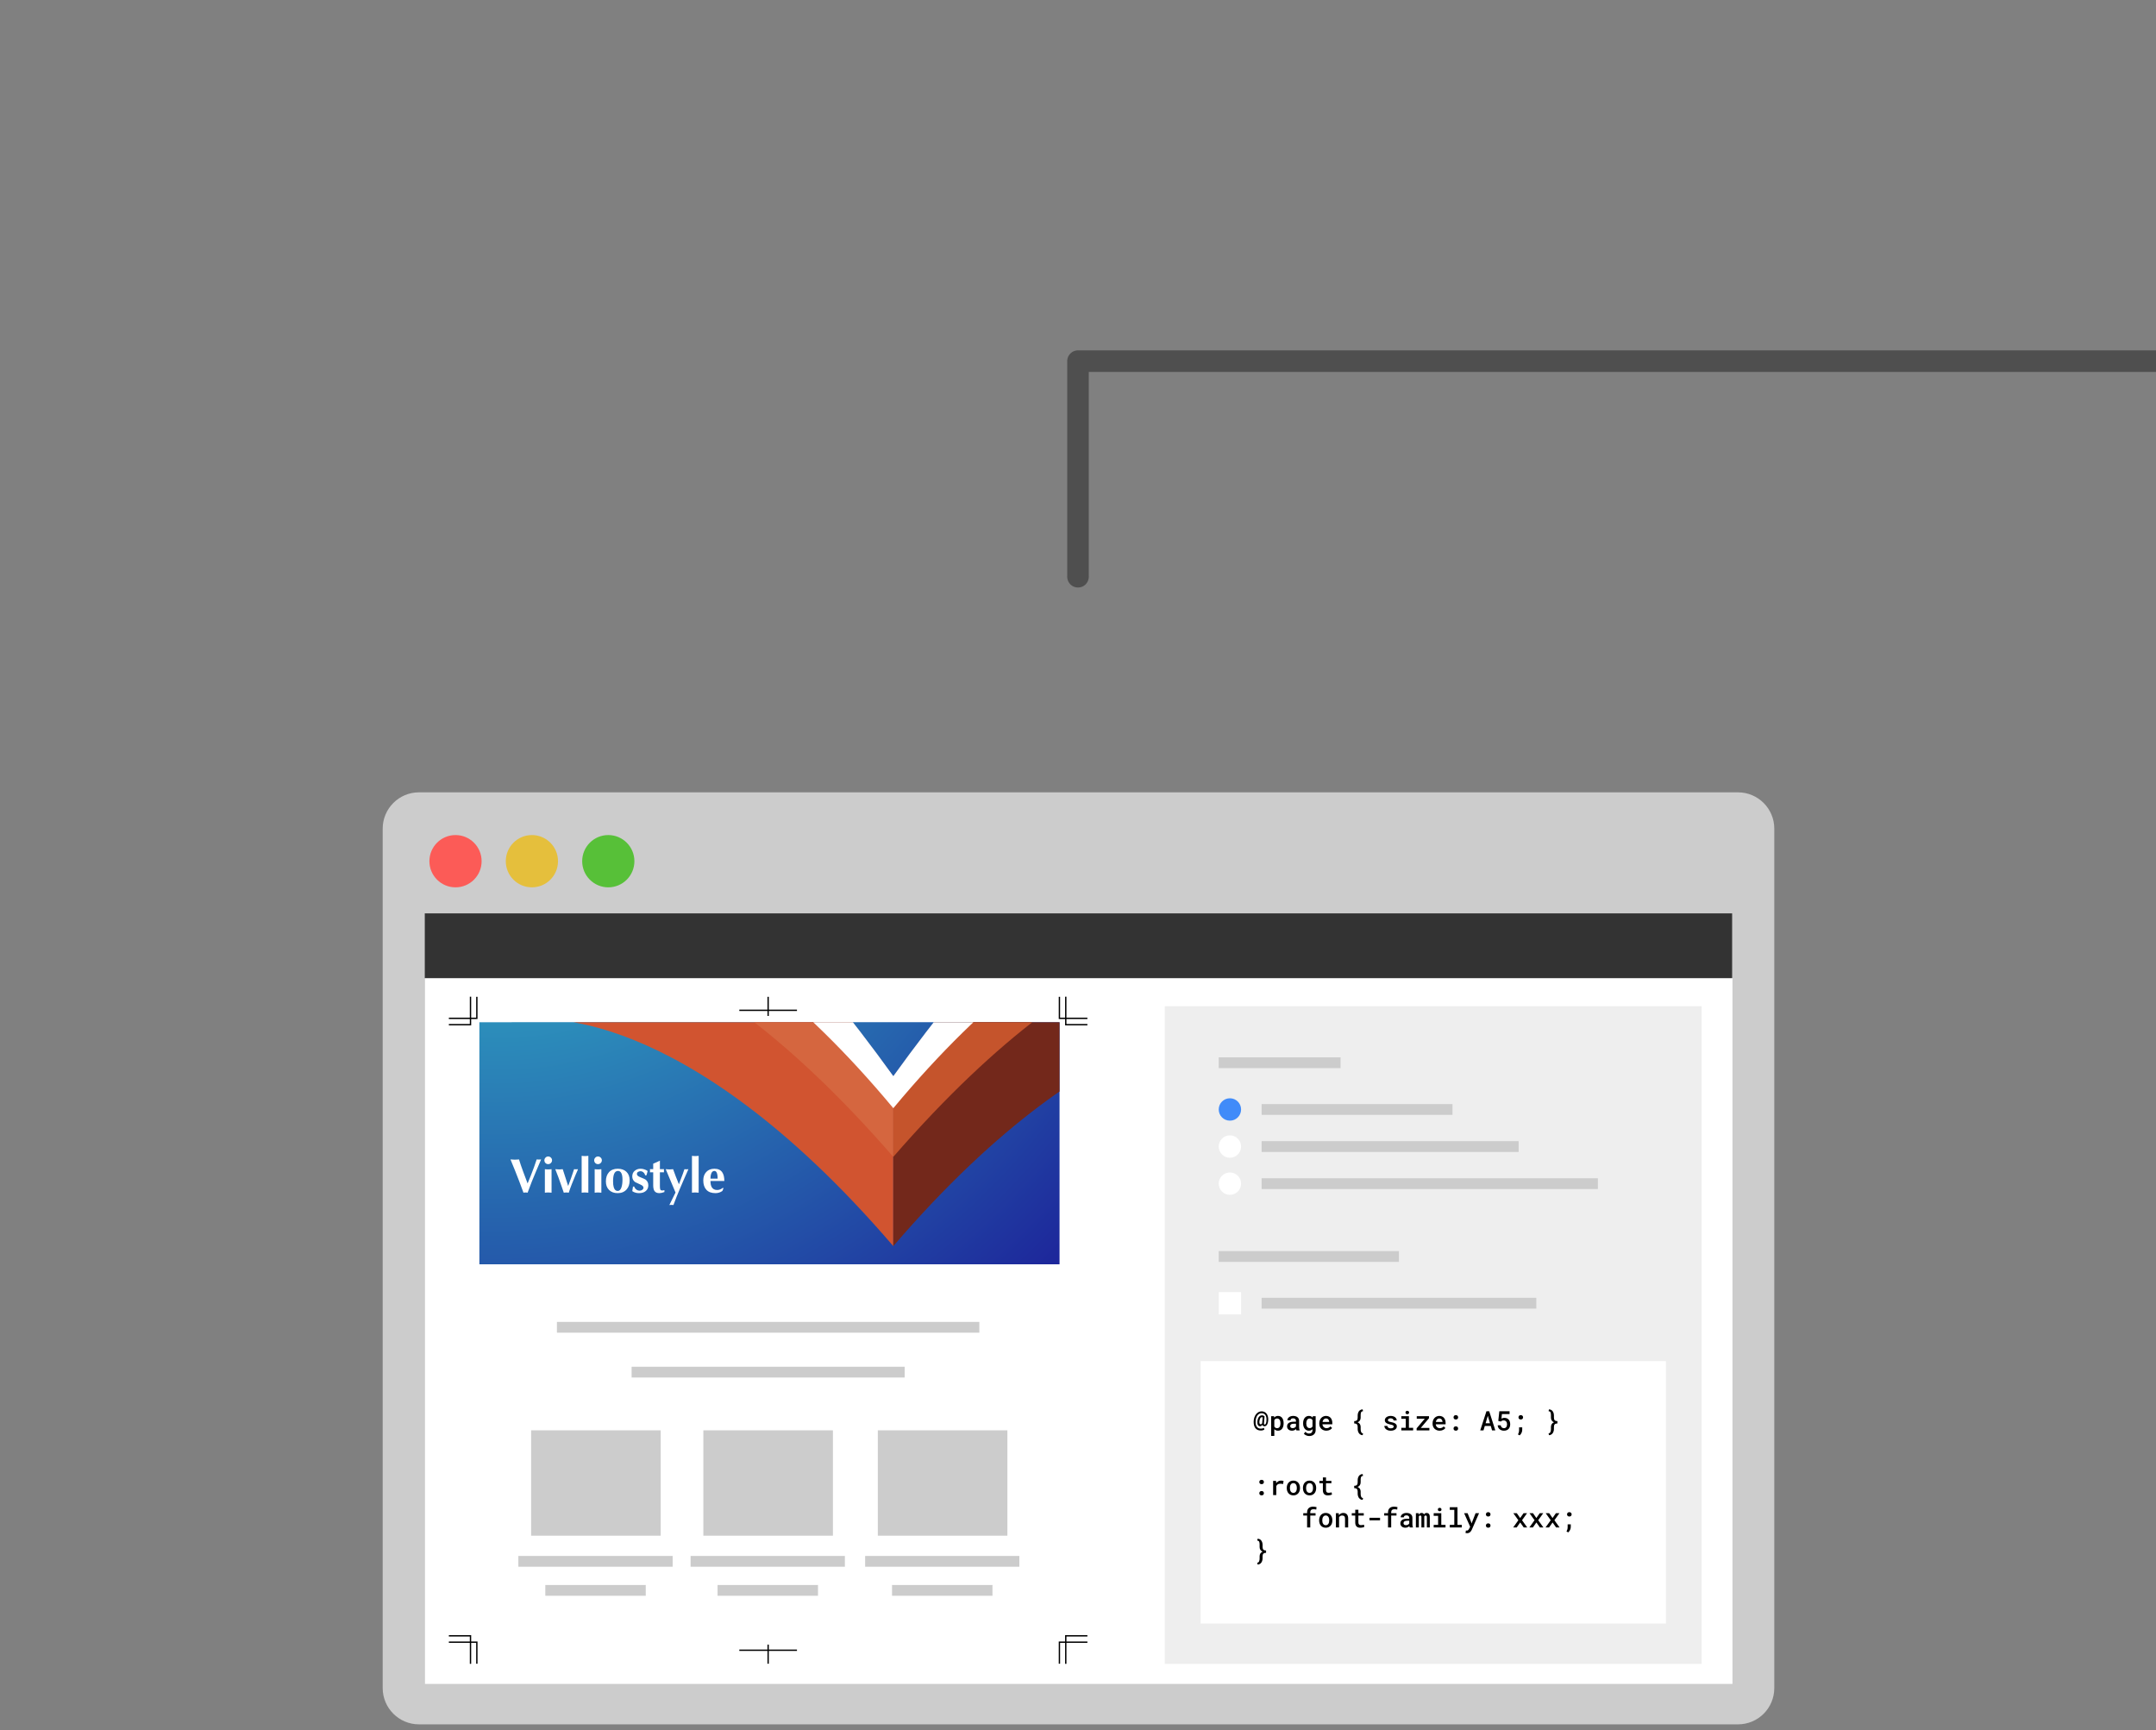 <svg width="400" height="321" viewBox="0 0 400 321" fill="none" xmlns="http://www.w3.org/2000/svg">
<rect x="0" y="0" width="400" height="321" fill="#808080" stroke="none"/>
<g clip-path="url(#clip0)">
<path d="M322.454 319.911H77.727C74.016 319.911 71 316.891 71 313.176V153.735C71 150.02 74.016 147 77.727 147H322.454C326.165 147 329.182 150.02 329.182 153.735V313.176C329.182 316.903 326.177 319.911 322.454 319.911Z" fill="#CCCCCC"/>
<path d="M84.511 164.624C87.186 164.624 89.354 162.453 89.354 159.775C89.354 157.097 87.186 154.925 84.511 154.925C81.836 154.925 79.667 157.097 79.667 159.775C79.667 162.453 81.836 164.624 84.511 164.624Z" fill="#FC5B57"/>
<path d="M98.683 164.624C101.358 164.624 103.526 162.453 103.526 159.775C103.526 157.097 101.358 154.925 98.683 154.925C96.008 154.925 93.839 157.097 93.839 159.775C93.839 162.453 96.008 164.624 98.683 164.624Z" fill="#E5BF3C"/>
<path d="M112.855 164.624C115.53 164.624 117.699 162.453 117.699 159.775C117.699 157.097 115.53 154.925 112.855 154.925C110.18 154.925 108.011 157.097 108.011 159.775C108.011 162.453 110.18 164.624 112.855 164.624Z" fill="#57C038"/>
<path d="M321.423 169.452H78.849V312.412H321.423V169.452Z" fill="white"/>
<path d="M321.378 169.452H78.804V181.475H321.378V169.452Z" fill="#333333"/>
<path d="M196.553 184.932V188.929H201.744" stroke="black" stroke-width="0.25" stroke-miterlimit="10"/>
<path d="M197.731 184.91V190.107H201.744" stroke="black" stroke-width="0.25" stroke-miterlimit="10"/>
<path d="M88.468 184.932V188.929H83.277" stroke="black" stroke-width="0.25" stroke-miterlimit="10"/>
<path d="M87.291 184.91V190.107H83.277" stroke="black" stroke-width="0.25" stroke-miterlimit="10"/>
<path d="M137.163 187.436H147.859" stroke="black" stroke-width="0.25" stroke-miterlimit="10"/>
<path d="M142.511 184.932V188.479" stroke="black" stroke-width="0.25" stroke-miterlimit="10"/>
<path d="M196.553 308.663V304.667H201.744" stroke="black" stroke-width="0.25" stroke-miterlimit="10"/>
<path d="M197.731 308.685V303.488H201.744" stroke="black" stroke-width="0.25" stroke-miterlimit="10"/>
<path d="M88.468 308.663V304.667H83.277" stroke="black" stroke-width="0.25" stroke-miterlimit="10"/>
<path d="M87.291 308.685V303.488H83.277" stroke="black" stroke-width="0.25" stroke-miterlimit="10"/>
<path d="M137.163 306.16H147.859" stroke="black" stroke-width="0.25" stroke-miterlimit="10"/>
<path d="M142.511 308.663V305.116" stroke="black" stroke-width="0.25" stroke-miterlimit="10"/>
<g clip-path="url(#clip1)">
<path d="M191.339 189.658H94.939V228.648H191.339V189.658Z" fill="#166CAF"/>
<path d="M143.139 255.278C153.843 255.278 162.519 246.601 162.519 235.898C162.519 225.195 153.843 216.518 143.139 216.518C132.436 216.518 123.759 225.195 123.759 235.898C123.759 246.601 132.436 255.278 143.139 255.278Z" fill="#307A35"/>
<path d="M142.309 250.488C151.577 250.488 159.089 242.976 159.089 233.708C159.089 224.441 151.577 216.928 142.309 216.928C133.042 216.928 125.529 224.441 125.529 233.708C125.529 242.976 133.042 250.488 142.309 250.488Z" fill="#388635"/>
<path d="M138.499 242.218C144.348 242.218 149.089 237.477 149.089 231.628C149.089 225.779 144.348 221.038 138.499 221.038C132.651 221.038 127.909 225.779 127.909 231.628C127.909 237.477 132.651 242.218 138.499 242.218Z" fill="#5F9540"/>
<path d="M191.339 203.898C191.339 205.058 191.339 211.758 191.339 212.928C181.369 212.928 171.409 212.928 161.439 212.928C158.199 213.058 155.329 213.468 151.559 215.598C148.539 217.308 145.909 219.408 143.349 221.718C143.319 221.718 143.129 221.718 143.129 221.718C143.129 221.718 143.129 215.868 143.129 215.018C145.059 213.278 147.919 210.558 150.229 208.698C153.169 206.338 156.869 203.908 161.269 203.908C171.299 203.908 181.319 203.898 191.339 203.898Z" fill="white"/>
<path d="M191.339 207.378C191.339 208.538 191.339 211.758 191.339 212.928C181.369 212.928 171.409 212.928 161.439 212.928C158.199 213.058 155.329 213.468 151.559 215.598C148.539 217.308 145.909 219.408 143.349 221.718C143.349 220.558 143.349 217.338 143.349 216.178C145.309 214.458 147.719 212.388 150.229 210.818C153.459 208.798 157.079 207.388 161.269 207.388C171.299 207.378 181.319 207.378 191.339 207.378Z" fill="#8D3B1D"/>
<path d="M191.339 209.438C191.339 210.598 191.339 211.768 191.339 212.928C181.369 212.928 171.409 212.928 161.439 212.928C158.199 213.058 155.329 213.468 151.559 215.598C148.539 217.308 145.909 219.408 143.349 221.718C143.349 220.558 143.349 219.398 143.349 218.228C145.309 216.508 147.719 214.438 150.229 212.868C153.459 210.848 157.079 209.438 161.269 209.438C171.299 209.438 181.319 209.438 191.339 209.438Z" fill="#742817"/>
<path d="M94.939 203.898C94.939 205.058 94.939 211.758 94.939 212.928C104.909 212.928 114.869 212.928 124.839 212.928C128.079 213.058 130.949 213.468 134.719 215.598C137.739 217.308 140.369 219.408 142.929 221.718C142.959 221.718 143.149 221.718 143.149 221.718C143.149 221.718 143.149 215.868 143.149 215.018C141.219 213.278 138.359 210.558 136.049 208.698C133.109 206.338 129.409 203.908 125.009 203.908C114.979 203.908 104.959 203.898 94.939 203.898Z" fill="white"/>
<path d="M94.939 207.378C94.939 208.538 94.939 211.758 94.939 212.928C104.909 212.928 114.869 212.928 124.839 212.928C128.079 213.058 130.949 213.468 134.719 215.598C137.739 217.308 140.369 219.408 142.929 221.718C142.929 220.558 142.929 217.338 142.929 216.178C140.969 214.458 138.559 212.388 136.049 210.818C132.819 208.798 129.199 207.388 125.009 207.388C114.979 207.378 104.959 207.378 94.939 207.378Z" fill="#D76638"/>
<path d="M94.939 209.438C94.939 210.598 94.939 211.768 94.939 212.928C104.909 212.928 114.869 212.928 124.839 212.928C128.079 213.058 130.949 213.468 134.719 215.598C137.739 217.308 140.369 219.408 142.929 221.718C142.929 220.558 142.929 219.398 142.929 218.228C140.969 216.508 138.559 214.438 136.049 212.868C132.819 210.848 129.199 209.438 125.009 209.438C114.979 209.438 104.959 209.438 94.939 209.438Z" fill="#D35327"/>
<path d="M143.349 216.178H142.919V221.718H143.349V216.178Z" fill="#BB5931"/>
<path d="M130.049 201.804C129.985 201.795 129.928 201.786 129.878 201.777C129.832 201.772 129.793 201.77 129.761 201.77C129.692 201.77 129.633 201.775 129.583 201.784C129.537 201.793 129.498 201.8 129.466 201.804C129.292 201.319 129.095 200.791 128.876 200.219C128.656 199.643 128.453 199.121 128.265 198.655C128.132 198.325 127.92 197.806 127.627 197.097C127.714 197.097 127.828 197.104 127.97 197.117C128.116 197.127 128.203 197.131 128.231 197.131C128.318 197.131 128.432 197.127 128.574 197.117C128.72 197.104 128.807 197.097 128.835 197.097C128.976 197.573 129.169 198.138 129.411 198.792C129.621 199.359 129.834 199.926 130.049 200.494C130.255 200 130.408 199.624 130.509 199.368C130.66 198.993 130.804 198.616 130.941 198.236C131.06 197.907 131.191 197.527 131.332 197.097L131.648 197.117L131.964 197.097C131.74 197.614 131.515 198.138 131.291 198.668C131.067 199.194 130.854 199.709 130.653 200.212C130.438 200.752 130.237 201.283 130.049 201.804ZM132.561 201.804V198.476C132.638 198.485 132.725 198.494 132.821 198.504C132.922 198.508 132.993 198.51 133.034 198.51C133.135 198.51 133.226 198.506 133.309 198.497C133.391 198.488 133.457 198.481 133.508 198.476V201.804C133.43 201.795 133.373 201.791 133.336 201.791C133.176 201.777 133.075 201.77 133.034 201.77C132.934 201.77 132.842 201.775 132.76 201.784C132.677 201.793 132.611 201.8 132.561 201.804ZM132.492 197.22C132.492 197.079 132.545 196.953 132.65 196.843C132.755 196.733 132.881 196.678 133.027 196.678C133.174 196.678 133.302 196.731 133.412 196.836C133.521 196.941 133.576 197.069 133.576 197.22C133.576 197.367 133.521 197.495 133.412 197.605C133.306 197.71 133.178 197.762 133.027 197.762C132.876 197.762 132.748 197.71 132.643 197.605C132.542 197.495 132.492 197.367 132.492 197.22ZM135.157 198.476L135.925 200.857C136.072 200.464 136.216 200.07 136.358 199.677C136.518 199.229 136.653 198.828 136.763 198.476L137.037 198.497L137.305 198.476C137.309 198.504 137.302 198.536 137.284 198.572C137.27 198.604 137.261 198.627 137.257 198.641C137.197 198.764 137.124 198.929 137.037 199.135C136.991 199.24 136.948 199.343 136.907 199.444C136.751 199.828 136.596 200.212 136.44 200.597C136.271 201.027 136.127 201.429 136.008 201.804C135.93 201.795 135.861 201.786 135.802 201.777C135.747 201.772 135.699 201.77 135.658 201.77C135.585 201.77 135.516 201.775 135.452 201.784C135.392 201.793 135.344 201.8 135.308 201.804C135.225 201.562 135.097 201.194 134.923 200.7C134.727 200.132 134.596 199.764 134.532 199.595C134.436 199.339 134.292 198.966 134.1 198.476C134.178 198.476 134.278 198.483 134.402 198.497C134.53 198.506 134.606 198.51 134.628 198.51C134.706 198.51 134.77 198.508 134.821 198.504C135.022 198.485 135.134 198.476 135.157 198.476ZM138.849 196.589V201.804C138.771 201.795 138.714 201.791 138.677 201.791C138.517 201.777 138.416 201.77 138.375 201.77C138.275 201.77 138.183 201.775 138.101 201.784C138.018 201.793 137.952 201.8 137.902 201.804V196.589C137.979 196.598 138.066 196.607 138.162 196.617C138.263 196.621 138.334 196.623 138.375 196.623C138.476 196.623 138.567 196.619 138.65 196.61C138.732 196.6 138.798 196.594 138.849 196.589ZM139.812 201.804V198.476C139.889 198.485 139.976 198.494 140.072 198.504C140.173 198.508 140.244 198.51 140.285 198.51C140.386 198.51 140.477 198.506 140.56 198.497C140.642 198.488 140.708 198.481 140.759 198.476V201.804C140.681 201.795 140.624 201.791 140.587 201.791C140.427 201.777 140.326 201.77 140.285 201.77C140.184 201.77 140.093 201.775 140.011 201.784C139.928 201.793 139.862 201.8 139.812 201.804ZM139.743 197.22C139.743 197.079 139.796 196.953 139.901 196.843C140.006 196.733 140.132 196.678 140.278 196.678C140.425 196.678 140.553 196.731 140.662 196.836C140.772 196.941 140.827 197.069 140.827 197.22C140.827 197.367 140.772 197.495 140.662 197.605C140.557 197.71 140.429 197.762 140.278 197.762C140.127 197.762 139.999 197.71 139.894 197.605C139.793 197.495 139.743 197.367 139.743 197.22ZM143.135 201.866C142.627 201.866 142.222 201.717 141.92 201.42C141.619 201.123 141.468 200.72 141.468 200.212C141.468 199.663 141.614 199.226 141.907 198.902C142.204 198.577 142.616 198.414 143.142 198.414C143.663 198.414 144.075 198.561 144.377 198.854C144.679 199.146 144.83 199.549 144.83 200.061C144.83 200.597 144.684 201.027 144.391 201.351C144.08 201.695 143.661 201.866 143.135 201.866ZM143.183 198.723C142.927 198.723 142.742 198.865 142.627 199.149C142.531 199.391 142.483 199.739 142.483 200.192C142.483 200.549 142.515 200.83 142.579 201.036C142.684 201.383 142.87 201.557 143.135 201.557C143.378 201.557 143.556 201.386 143.67 201.043C143.766 200.759 143.814 200.395 143.814 199.952C143.814 199.581 143.769 199.293 143.677 199.087C143.567 198.844 143.403 198.723 143.183 198.723ZM145.37 200.933H145.541C145.605 201.111 145.706 201.253 145.843 201.358C145.981 201.464 146.141 201.516 146.324 201.516C146.452 201.516 146.571 201.477 146.681 201.399C146.795 201.317 146.852 201.216 146.852 201.098C146.852 200.928 146.717 200.784 146.447 200.665C145.994 200.464 145.74 200.345 145.685 200.308C145.406 200.112 145.267 199.844 145.267 199.505C145.267 199.167 145.381 198.902 145.61 198.709C145.839 198.513 146.118 198.414 146.447 198.414C146.621 198.414 146.797 198.444 146.976 198.504C147.154 198.559 147.31 198.636 147.442 198.737L147.278 199.341H147.085C147.058 199.185 146.98 199.05 146.852 198.936C146.729 198.822 146.589 198.764 146.433 198.764C146.296 198.764 146.177 198.799 146.077 198.867C145.976 198.931 145.926 199.03 145.926 199.162C145.926 199.332 146.065 199.473 146.344 199.588C146.788 199.766 147.047 199.881 147.12 199.931C147.399 200.123 147.538 200.402 147.538 200.768C147.538 201.093 147.419 201.358 147.181 201.564C146.948 201.765 146.626 201.866 146.214 201.866C145.857 201.866 145.541 201.772 145.267 201.585L145.37 200.933ZM149.245 198.915V200.871C149.245 201.095 149.263 201.255 149.3 201.351C149.341 201.443 149.435 201.489 149.581 201.489C149.668 201.489 149.769 201.473 149.883 201.441V201.708C149.604 201.813 149.366 201.866 149.169 201.866C148.84 201.866 148.607 201.761 148.469 201.55C148.355 201.377 148.298 201.111 148.298 200.754V198.915H147.831C147.84 198.874 147.845 198.833 147.845 198.792C147.845 198.751 147.845 198.719 147.845 198.696V198.62C147.845 198.597 147.845 198.575 147.845 198.552C147.836 198.52 147.831 198.494 147.831 198.476H148.298V197.701C148.412 197.655 148.561 197.591 148.744 197.509C148.927 197.426 149.094 197.348 149.245 197.275V198.476H149.828C149.823 198.517 149.819 198.561 149.814 198.607C149.814 198.648 149.814 198.677 149.814 198.696C149.814 198.732 149.814 198.767 149.814 198.799C149.823 198.854 149.828 198.892 149.828 198.915H149.245ZM150.652 203.547L151.523 201.777L150.137 198.476C150.21 198.476 150.308 198.483 150.432 198.497C150.56 198.506 150.636 198.51 150.658 198.51C150.732 198.51 150.83 198.506 150.953 198.497C151.082 198.483 151.157 198.476 151.18 198.476C151.313 198.847 151.445 199.206 151.578 199.554C151.683 199.823 151.825 200.176 152.003 200.61L152.264 199.91C152.351 199.677 152.44 199.441 152.532 199.204C152.623 198.966 152.708 198.723 152.786 198.476L153.067 198.497L153.348 198.476L152.655 200.048C152.546 200.295 152.383 200.674 152.168 201.187C151.953 201.695 151.791 202.086 151.681 202.36C151.539 202.712 151.388 203.108 151.228 203.547L150.94 203.527L150.652 203.547ZM154.865 196.589V201.804C154.787 201.795 154.73 201.791 154.693 201.791C154.533 201.777 154.433 201.77 154.391 201.77C154.291 201.77 154.199 201.775 154.117 201.784C154.035 201.793 153.968 201.8 153.918 201.804V196.589C153.996 196.598 154.083 196.607 154.179 196.617C154.279 196.621 154.35 196.623 154.391 196.623C154.492 196.623 154.584 196.619 154.666 196.61C154.748 196.6 154.815 196.594 154.865 196.589ZM156.603 199.814H157.619C157.619 199.531 157.596 199.304 157.55 199.135C157.477 198.86 157.349 198.723 157.166 198.723C156.946 198.723 156.791 198.858 156.699 199.128C156.635 199.316 156.603 199.544 156.603 199.814ZM158.566 200.144H156.603C156.603 200.542 156.67 200.844 156.802 201.049C156.958 201.297 157.209 201.42 157.557 201.42C157.699 201.42 157.838 201.393 157.976 201.338C158.113 201.283 158.241 201.207 158.36 201.111L158.442 201.173L158.291 201.557C157.999 201.763 157.671 201.866 157.31 201.866C156.747 201.866 156.32 201.708 156.027 201.393C155.734 201.077 155.588 200.633 155.588 200.061C155.588 199.572 155.727 199.176 156.006 198.874C156.29 198.568 156.674 198.414 157.159 198.414C157.667 198.414 158.035 198.579 158.264 198.908C158.465 199.197 158.566 199.608 158.566 200.144Z" fill="white"/>
</g>
<path d="M103.325 246.248H181.697" stroke="#CCCCCC" stroke-width="2" stroke-miterlimit="10"/>
<path d="M117.183 254.566H167.839" stroke="#CCCCCC" stroke-width="2" stroke-miterlimit="10"/>
<path d="M101.172 295.057H119.806" stroke="#CCCCCC" stroke-width="2" stroke-miterlimit="10"/>
<path d="M96.171 289.669H124.796" stroke="#CCCCCC" stroke-width="2" stroke-miterlimit="10"/>
<path d="M128.126 289.669H156.75" stroke="#CCCCCC" stroke-width="2" stroke-miterlimit="10"/>
<path d="M160.506 289.669H189.12" stroke="#CCCCCC" stroke-width="2" stroke-miterlimit="10"/>
<path d="M133.126 295.057H151.761" stroke="#CCCCCC" stroke-width="2" stroke-miterlimit="10"/>
<path d="M165.496 295.057H184.13" stroke="#CCCCCC" stroke-width="2" stroke-miterlimit="10"/>
<path d="M122.576 265.365H98.537V284.909H122.576V265.365Z" fill="#CCCCCC"/>
<path d="M154.53 265.365H130.491V284.909H154.53V265.365Z" fill="#CCCCCC"/>
<path d="M186.9 265.365H162.861V284.909H186.9V265.365Z" fill="#CCCCCC"/>
<path d="M315.705 186.683H216.107V308.696H315.705V186.683Z" fill="#EEEEEE"/>
<path d="M309.078 252.522H222.745V301.209H309.078V252.522Z" fill="white"/>
<path d="M228.183 207.911C229.328 207.911 230.257 206.982 230.257 205.835C230.257 204.688 229.328 203.758 228.183 203.758C227.037 203.758 226.108 204.688 226.108 205.835C226.108 206.982 227.037 207.911 228.183 207.911Z" fill="#408BF9"/>
<path d="M234.069 205.834H269.477" stroke="#CCCCCC" stroke-width="2" stroke-miterlimit="10"/>
<path d="M226.108 197.168H248.712" stroke="#CCCCCC" stroke-width="2" stroke-miterlimit="10"/>
<path d="M228.183 214.793C229.328 214.793 230.257 213.863 230.257 212.716C230.257 211.569 229.328 210.639 228.183 210.639C227.037 210.639 226.108 211.569 226.108 212.716C226.108 213.863 227.037 214.793 228.183 214.793Z" fill="white"/>
<path d="M234.069 212.716H281.754" stroke="#CCCCCC" stroke-width="2" stroke-miterlimit="10"/>
<path d="M234.069 241.779H285.028" stroke="#CCCCCC" stroke-width="2" stroke-miterlimit="10"/>
<path d="M226.108 233.113H259.543" stroke="#CCCCCC" stroke-width="2" stroke-miterlimit="10"/>
<path d="M228.183 221.674C229.328 221.674 230.257 220.744 230.257 219.597C230.257 218.45 229.328 217.521 228.183 217.521C227.037 217.521 226.108 218.45 226.108 219.597C226.108 220.744 227.037 221.674 228.183 221.674Z" fill="white"/>
<path d="M234.069 219.597H296.453" stroke="#CCCCCC" stroke-width="2" stroke-miterlimit="10"/>
<path d="M230.257 239.714H226.12V243.856H230.257V239.714Z" fill="white"/>
<path d="M235.296 263.411C235.291 263.554 235.275 263.697 235.247 263.84C235.22 263.984 235.178 264.112 235.121 264.226C235.065 264.34 234.994 264.433 234.906 264.504C234.819 264.576 234.715 264.612 234.593 264.612C234.504 264.612 234.426 264.59 234.359 264.546C234.292 264.5 234.242 264.436 234.207 264.353C234.15 264.433 234.084 264.495 234.007 264.541C233.932 264.587 233.851 264.609 233.763 264.609C233.677 264.609 233.6 264.589 233.534 264.548C233.469 264.506 233.415 264.446 233.372 264.368C233.332 264.29 233.303 264.196 233.287 264.087C233.271 263.976 233.268 263.853 233.28 263.716C233.296 263.54 233.328 263.382 233.375 263.242C233.422 263.102 233.482 262.983 233.556 262.886C233.629 262.788 233.714 262.713 233.812 262.661C233.91 262.607 234.017 262.581 234.134 262.581C234.253 262.581 234.351 262.601 234.427 262.642C234.504 262.682 234.565 262.729 234.61 262.783L234.505 264.041C234.5 264.097 234.501 264.143 234.508 264.177C234.516 264.21 234.526 264.235 234.539 264.253C234.554 264.269 234.57 264.28 234.588 264.285C234.608 264.288 234.627 264.29 234.644 264.29C234.693 264.29 234.737 264.268 234.776 264.224C234.817 264.18 234.851 264.119 234.879 264.043C234.908 263.965 234.93 263.873 234.945 263.767C234.961 263.66 234.969 263.543 234.969 263.418C234.976 263.216 234.959 263.039 234.92 262.886C234.883 262.733 234.824 262.605 234.745 262.502C234.665 262.398 234.566 262.32 234.449 262.268C234.334 262.216 234.202 262.19 234.054 262.19C233.889 262.19 233.74 262.228 233.607 262.305C233.475 262.38 233.362 262.485 233.268 262.62C233.173 262.755 233.099 262.915 233.045 263.101C232.992 263.285 232.962 263.486 232.955 263.706C232.937 264.149 233.014 264.483 233.185 264.709C233.355 264.936 233.606 265.049 233.936 265.049C234.037 265.049 234.138 265.036 234.239 265.01C234.342 264.982 234.43 264.946 234.503 264.902L234.581 265.217C234.539 265.248 234.491 265.275 234.437 265.298C234.385 265.321 234.33 265.34 234.273 265.356C234.216 265.371 234.158 265.382 234.098 265.388C234.039 265.396 233.983 265.4 233.929 265.4C233.695 265.4 233.491 265.361 233.319 265.281C233.148 265.199 233.007 265.085 232.896 264.939C232.787 264.791 232.707 264.613 232.655 264.404C232.604 264.196 232.583 263.963 232.591 263.706C232.599 263.451 232.641 263.21 232.716 262.983C232.791 262.757 232.892 262.559 233.021 262.39C233.151 262.221 233.305 262.087 233.482 261.99C233.66 261.89 233.855 261.841 234.068 261.841C234.26 261.841 234.434 261.878 234.588 261.953C234.745 262.026 234.876 262.131 234.981 262.268C235.089 262.405 235.169 262.57 235.223 262.764C235.278 262.957 235.303 263.173 235.296 263.411ZM233.651 263.716C233.643 263.895 233.657 264.028 233.695 264.116C233.734 264.202 233.79 264.246 233.863 264.246C233.917 264.246 233.97 264.233 234.022 264.207C234.074 264.181 234.122 264.129 234.166 264.053V264.041L234.261 262.939C234.229 262.93 234.195 262.925 234.161 262.925C234.008 262.925 233.891 262.993 233.81 263.13C233.73 263.267 233.677 263.462 233.651 263.716ZM238.148 264.087C238.148 264.279 238.125 264.457 238.08 264.622C238.034 264.786 237.967 264.928 237.879 265.049C237.791 265.168 237.683 265.261 237.555 265.33C237.428 265.396 237.281 265.43 237.115 265.43C236.965 265.43 236.833 265.405 236.717 265.356C236.603 265.308 236.505 265.238 236.422 265.146V266.396H235.838V262.739H236.375L236.4 263.005C236.484 262.904 236.585 262.827 236.7 262.773C236.817 262.718 236.953 262.69 237.108 262.69C237.275 262.69 237.424 262.723 237.552 262.788C237.682 262.853 237.791 262.945 237.879 263.064C237.967 263.181 238.034 263.323 238.08 263.489C238.125 263.653 238.148 263.835 238.148 264.036V264.087ZM237.564 264.036C237.564 263.917 237.552 263.805 237.528 263.701C237.503 263.595 237.466 263.503 237.415 263.425C237.365 263.346 237.301 263.283 237.223 263.237C237.144 263.192 237.052 263.169 236.944 263.169C236.814 263.169 236.707 263.197 236.622 263.252C236.537 263.307 236.471 263.381 236.422 263.474V264.656C236.471 264.747 236.537 264.821 236.62 264.878C236.704 264.935 236.814 264.963 236.949 264.963C237.057 264.963 237.149 264.94 237.227 264.893C237.306 264.845 237.369 264.782 237.418 264.702C237.468 264.622 237.505 264.53 237.528 264.424C237.552 264.318 237.564 264.206 237.564 264.087V264.036ZM240.523 265.381C240.507 265.348 240.493 265.31 240.482 265.266C240.472 265.222 240.463 265.175 240.455 265.125C240.414 265.167 240.368 265.207 240.316 265.244C240.265 265.28 240.208 265.312 240.145 265.339C240.083 265.367 240.016 265.389 239.942 265.405C239.871 265.422 239.793 265.43 239.71 265.43C239.57 265.43 239.443 265.41 239.33 265.371C239.217 265.33 239.12 265.275 239.039 265.205C238.959 265.133 238.897 265.05 238.853 264.954C238.81 264.858 238.788 264.753 238.788 264.641C238.788 264.358 238.893 264.141 239.102 263.992C239.314 263.842 239.617 263.767 240.011 263.767H240.438V263.594C240.438 263.454 240.391 263.343 240.296 263.262C240.202 263.179 240.068 263.137 239.896 263.137C239.818 263.137 239.749 263.147 239.691 263.167C239.632 263.184 239.583 263.21 239.544 263.242C239.505 263.275 239.476 263.313 239.456 263.357C239.437 263.401 239.427 263.448 239.427 263.499H238.844C238.844 263.396 238.867 263.297 238.914 263.201C238.963 263.103 239.034 263.017 239.127 262.942C239.22 262.865 239.333 262.804 239.466 262.759C239.601 262.713 239.755 262.69 239.928 262.69C240.084 262.69 240.229 262.71 240.362 262.749C240.496 262.786 240.611 262.843 240.709 262.92C240.807 262.995 240.883 263.089 240.938 263.203C240.994 263.315 241.021 263.447 241.021 263.599V264.775C241.021 264.891 241.03 264.997 241.046 265.093C241.064 265.187 241.089 265.269 241.122 265.339V265.381H240.523ZM239.82 264.958C239.895 264.958 239.965 264.95 240.03 264.932C240.097 264.912 240.156 264.888 240.208 264.858C240.262 264.827 240.308 264.792 240.345 264.753C240.384 264.714 240.415 264.674 240.438 264.634V264.138H240.067C239.829 264.138 239.653 264.176 239.539 264.253C239.427 264.329 239.371 264.438 239.371 264.58C239.371 264.634 239.38 264.684 239.398 264.731C239.416 264.777 239.443 264.817 239.478 264.851C239.516 264.884 239.562 264.91 239.618 264.929C239.675 264.949 239.742 264.958 239.82 264.958ZM241.766 264.041C241.766 263.84 241.79 263.657 241.839 263.491C241.89 263.325 241.961 263.183 242.054 263.064C242.147 262.945 242.258 262.853 242.389 262.788C242.52 262.723 242.668 262.69 242.831 262.69C242.988 262.69 243.125 262.717 243.241 262.771C243.356 262.825 243.456 262.902 243.539 263.003L243.563 262.739H244.093V265.31C244.093 265.487 244.063 265.645 244.005 265.781C243.946 265.92 243.864 266.036 243.758 266.13C243.654 266.225 243.529 266.296 243.382 266.345C243.236 266.396 243.075 266.421 242.899 266.421C242.827 266.421 242.746 266.413 242.655 266.396C242.565 266.382 242.475 266.357 242.384 266.321C242.293 266.287 242.206 266.241 242.122 266.184C242.039 266.129 241.969 266.061 241.91 265.981L242.188 265.632C242.288 265.75 242.394 265.833 242.508 265.884C242.624 265.934 242.743 265.959 242.865 265.959C242.962 265.959 243.051 265.946 243.131 265.918C243.211 265.89 243.278 265.85 243.333 265.796C243.389 265.742 243.431 265.675 243.46 265.596C243.491 265.518 243.507 265.427 243.507 265.325V265.146C243.424 265.238 243.326 265.308 243.214 265.356C243.103 265.405 242.974 265.43 242.826 265.43C242.664 265.43 242.519 265.396 242.389 265.33C242.258 265.261 242.147 265.168 242.054 265.049C241.961 264.93 241.89 264.789 241.839 264.626C241.79 264.462 241.766 264.284 241.766 264.092V264.041ZM242.352 264.092C242.352 264.211 242.364 264.322 242.389 264.426C242.413 264.53 242.45 264.622 242.501 264.7C242.551 264.778 242.616 264.84 242.694 264.885C242.774 264.929 242.867 264.951 242.975 264.951C243.11 264.951 243.22 264.924 243.304 264.868C243.389 264.811 243.456 264.736 243.507 264.641V263.474C243.455 263.381 243.386 263.307 243.302 263.252C243.217 263.197 243.11 263.169 242.979 263.169C242.872 263.169 242.778 263.192 242.699 263.237C242.621 263.283 242.555 263.346 242.503 263.425C242.453 263.505 242.415 263.598 242.389 263.704C242.364 263.809 242.352 263.922 242.352 264.041V264.092ZM246.075 265.43C245.88 265.43 245.702 265.397 245.54 265.332C245.379 265.267 245.241 265.177 245.125 265.063C245.011 264.95 244.923 264.815 244.859 264.661C244.796 264.504 244.764 264.336 244.764 264.155V264.055C244.764 263.845 244.797 263.656 244.864 263.489C244.933 263.321 245.023 263.178 245.135 263.059C245.249 262.94 245.381 262.849 245.531 262.786C245.682 262.722 245.841 262.69 246.007 262.69C246.199 262.69 246.368 262.723 246.515 262.788C246.661 262.852 246.783 262.942 246.881 263.059C246.98 263.175 247.055 263.312 247.105 263.472C247.156 263.631 247.181 263.806 247.181 263.997V264.243H245.35C245.36 264.346 245.385 264.441 245.426 264.529C245.466 264.617 245.519 264.693 245.584 264.758C245.651 264.822 245.728 264.872 245.816 264.91C245.906 264.945 246.004 264.963 246.109 264.963C246.257 264.963 246.393 264.934 246.517 264.875C246.642 264.817 246.744 264.736 246.822 264.634L247.14 264.932C247.097 264.995 247.043 265.057 246.976 265.117C246.909 265.176 246.831 265.229 246.742 265.276C246.652 265.321 246.551 265.358 246.439 265.386C246.328 265.415 246.207 265.43 246.075 265.43ZM246.004 263.162C245.923 263.162 245.847 263.176 245.777 263.206C245.707 263.235 245.645 263.278 245.589 263.335C245.534 263.39 245.487 263.459 245.448 263.54C245.41 263.62 245.383 263.711 245.367 263.813H246.605V263.77C246.6 263.691 246.585 263.617 246.559 263.545C246.534 263.472 246.497 263.407 246.449 263.35C246.4 263.293 246.338 263.247 246.263 263.213C246.19 263.179 246.104 263.162 246.004 263.162ZM252.816 266.26C252.708 266.26 252.611 266.243 252.523 266.211C252.435 266.178 252.356 266.134 252.286 266.079C252.218 266.024 252.158 265.959 252.108 265.884C252.059 265.809 252.018 265.729 251.983 265.645C251.951 265.56 251.926 265.473 251.91 265.383C251.895 265.295 251.888 265.208 251.888 265.122V264.724C251.888 264.498 251.834 264.335 251.727 264.236C251.621 264.137 251.459 264.087 251.241 264.087V263.657C251.459 263.657 251.621 263.608 251.727 263.508C251.834 263.407 251.888 263.243 251.888 263.015V262.617C251.888 262.533 251.895 262.445 251.908 262.356C251.922 262.266 251.945 262.179 251.976 262.095C252.007 262.01 252.046 261.931 252.093 261.858C252.142 261.783 252.201 261.718 252.269 261.663C252.339 261.607 252.419 261.563 252.508 261.531C252.599 261.498 252.702 261.482 252.816 261.482L252.882 261.821C252.774 261.82 252.691 261.843 252.63 261.892C252.57 261.939 252.526 262.001 252.498 262.078C252.471 262.154 252.454 262.24 252.447 262.336C252.442 262.431 252.44 262.524 252.44 262.617V263.015C252.44 263.209 252.393 263.381 252.301 263.53C252.208 263.68 252.064 263.794 251.869 263.872C252.066 263.95 252.21 264.063 252.301 264.211C252.393 264.36 252.44 264.53 252.44 264.724V265.122C252.44 265.215 252.446 265.308 252.457 265.403C252.47 265.499 252.493 265.585 252.525 265.662C252.56 265.738 252.605 265.8 252.662 265.847C252.719 265.896 252.792 265.92 252.882 265.918L252.816 266.26ZM258.578 264.666C258.578 264.622 258.569 264.582 258.551 264.546C258.533 264.508 258.5 264.475 258.453 264.446C258.407 264.415 258.344 264.386 258.263 264.36C258.183 264.334 258.08 264.309 257.955 264.285C257.799 264.252 257.657 264.213 257.53 264.167C257.405 264.122 257.297 264.067 257.206 264.004C257.116 263.94 257.047 263.867 256.998 263.784C256.949 263.7 256.925 263.602 256.925 263.491C256.925 263.384 256.95 263.282 257 263.186C257.051 263.088 257.122 263.003 257.215 262.93C257.31 262.856 257.424 262.799 257.557 262.756C257.692 262.712 257.843 262.69 258.009 262.69C258.185 262.69 258.342 262.712 258.48 262.756C258.62 262.8 258.738 262.861 258.834 262.937C258.93 263.012 259.003 263.101 259.054 263.203C259.106 263.306 259.132 263.416 259.132 263.533H258.548C258.548 263.481 258.537 263.431 258.514 263.384C258.491 263.335 258.457 263.292 258.412 263.254C258.366 263.217 258.309 263.188 258.241 263.167C258.174 263.144 258.097 263.132 258.009 263.132C257.921 263.132 257.844 263.142 257.779 263.162C257.716 263.18 257.663 263.204 257.621 263.235C257.578 263.264 257.546 263.299 257.525 263.34C257.506 263.381 257.496 263.423 257.496 263.467C257.496 263.511 257.503 263.551 257.518 263.586C257.534 263.622 257.564 263.655 257.606 263.684C257.648 263.713 257.707 263.74 257.782 263.765C257.857 263.787 257.953 263.809 258.072 263.831C258.238 263.86 258.387 263.896 258.519 263.94C258.652 263.984 258.766 264.038 258.858 264.102C258.953 264.165 259.025 264.241 259.076 264.329C259.126 264.415 259.151 264.517 259.151 264.634C259.151 264.751 259.124 264.858 259.071 264.956C259.017 265.054 258.941 265.138 258.841 265.21C258.742 265.28 258.622 265.334 258.482 265.374C258.344 265.413 258.189 265.432 258.016 265.432C257.824 265.432 257.655 265.407 257.508 265.356C257.362 265.304 257.239 265.237 257.14 265.154C257.04 265.071 256.965 264.976 256.913 264.871C256.862 264.765 256.837 264.657 256.837 264.548H257.403C257.408 264.63 257.429 264.699 257.467 264.756C257.504 264.813 257.552 264.859 257.611 264.895C257.669 264.929 257.734 264.954 257.806 264.971C257.878 264.985 257.95 264.993 258.023 264.993C258.204 264.993 258.342 264.963 258.436 264.902C258.53 264.84 258.578 264.762 258.578 264.666ZM259.986 262.739H261.395V264.897H262.179V265.381H259.986V264.897H260.807V263.225H259.986V262.739ZM260.758 262.056C260.758 261.965 260.787 261.89 260.846 261.831C260.904 261.771 260.986 261.741 261.092 261.741C261.2 261.741 261.283 261.771 261.341 261.831C261.401 261.89 261.432 261.965 261.432 262.056C261.432 262.147 261.401 262.222 261.341 262.283C261.283 262.341 261.2 262.371 261.092 262.371C260.986 262.371 260.904 262.341 260.846 262.283C260.787 262.222 260.758 262.147 260.758 262.056ZM263.595 264.915H265.191V265.381H262.826V264.995L264.334 263.213H262.85V262.739H265.121V263.113L263.595 264.915ZM267.096 265.43C266.9 265.43 266.722 265.397 266.561 265.332C266.4 265.267 266.261 265.177 266.146 265.063C266.032 264.95 265.943 264.815 265.88 264.661C265.816 264.504 265.785 264.336 265.785 264.155V264.055C265.785 263.845 265.818 263.656 265.885 263.489C265.953 263.321 266.043 263.178 266.156 263.059C266.27 262.94 266.401 262.849 266.551 262.786C266.703 262.722 266.861 262.69 267.027 262.69C267.219 262.69 267.389 262.723 267.535 262.788C267.682 262.852 267.804 262.942 267.901 263.059C268.001 263.175 268.075 263.312 268.126 263.472C268.176 263.631 268.202 263.806 268.202 263.997V264.243H266.371C266.38 264.346 266.406 264.441 266.446 264.529C266.487 264.617 266.54 264.693 266.605 264.758C266.672 264.822 266.749 264.872 266.837 264.91C266.926 264.945 267.024 264.963 267.13 264.963C267.278 264.963 267.414 264.934 267.538 264.875C267.663 264.817 267.765 264.736 267.843 264.634L268.16 264.932C268.118 264.995 268.063 265.057 267.997 265.117C267.93 265.176 267.852 265.229 267.762 265.276C267.673 265.321 267.572 265.358 267.459 265.386C267.349 265.415 267.227 265.43 267.096 265.43ZM267.025 263.162C266.943 263.162 266.868 263.176 266.798 263.206C266.728 263.235 266.665 263.278 266.61 263.335C266.554 263.39 266.507 263.459 266.468 263.54C266.431 263.62 266.404 263.711 266.388 263.813H267.625V263.77C267.621 263.691 267.605 263.617 267.579 263.545C267.555 263.472 267.518 263.407 267.469 263.35C267.42 263.293 267.359 263.247 267.284 263.213C267.21 263.179 267.124 263.162 267.025 263.162ZM269.674 265.032C269.674 264.975 269.683 264.921 269.701 264.871C269.72 264.82 269.748 264.777 269.784 264.741C269.819 264.704 269.863 264.674 269.915 264.653C269.969 264.632 270.03 264.622 270.099 264.622C270.167 264.622 270.227 264.632 270.279 264.653C270.333 264.674 270.378 264.704 270.414 264.741C270.451 264.777 270.479 264.82 270.497 264.871C270.516 264.921 270.526 264.975 270.526 265.032C270.526 265.089 270.516 265.142 270.497 265.19C270.479 265.238 270.451 265.279 270.414 265.315C270.378 265.351 270.333 265.378 270.279 265.398C270.227 265.419 270.167 265.43 270.099 265.43C270.03 265.43 269.969 265.419 269.915 265.398C269.863 265.378 269.819 265.351 269.784 265.315C269.748 265.279 269.72 265.238 269.701 265.19C269.683 265.142 269.674 265.089 269.674 265.032ZM269.674 262.954C269.674 262.897 269.683 262.843 269.701 262.793C269.72 262.743 269.748 262.699 269.784 262.664C269.819 262.626 269.863 262.597 269.915 262.576C269.969 262.555 270.03 262.544 270.099 262.544C270.167 262.544 270.227 262.555 270.279 262.576C270.333 262.597 270.378 262.626 270.414 262.664C270.451 262.699 270.479 262.743 270.497 262.793C270.516 262.843 270.526 262.897 270.526 262.954C270.526 263.011 270.516 263.064 270.497 263.113C270.479 263.16 270.451 263.201 270.414 263.237C270.378 263.273 270.333 263.302 270.279 263.323C270.227 263.342 270.167 263.352 270.099 263.352C270.03 263.352 269.969 263.342 269.915 263.323C269.863 263.302 269.819 263.273 269.784 263.237C269.748 263.201 269.72 263.16 269.701 263.113C269.683 263.064 269.674 263.011 269.674 262.954ZM276.583 264.556H275.472L275.228 265.381H274.622L275.777 261.826H276.292L277.425 265.381H276.822L276.583 264.556ZM275.621 264.055H276.436L276.034 262.661L275.621 264.055ZM277.975 263.618L278.167 261.826H280.069V262.349H278.651L278.56 263.191C278.617 263.158 278.693 263.127 278.788 263.096C278.882 263.065 278.991 263.049 279.115 263.049C279.282 263.049 279.432 263.077 279.564 263.132C279.697 263.188 279.81 263.267 279.901 263.372C279.992 263.474 280.062 263.599 280.111 263.748C280.16 263.894 280.184 264.06 280.184 264.246C280.184 264.41 280.16 264.565 280.113 264.709C280.068 264.853 279.997 264.978 279.901 265.085C279.806 265.191 279.687 265.275 279.542 265.337C279.397 265.399 279.226 265.43 279.029 265.43C278.881 265.43 278.739 265.409 278.602 265.366C278.467 265.322 278.346 265.259 278.241 265.176C278.135 265.091 278.048 264.986 277.979 264.861C277.913 264.736 277.874 264.59 277.865 264.424H278.429C278.451 264.6 278.516 264.734 278.622 264.827C278.727 264.918 278.863 264.963 279.029 264.963C279.125 264.963 279.209 264.945 279.281 264.91C279.352 264.874 279.412 264.824 279.459 264.761C279.506 264.696 279.541 264.618 279.564 264.529C279.588 264.438 279.601 264.338 279.601 264.231C279.601 264.128 279.587 264.034 279.559 263.948C279.533 263.861 279.493 263.787 279.439 263.726C279.386 263.662 279.319 263.612 279.239 263.577C279.159 263.541 279.067 263.523 278.963 263.523C278.893 263.523 278.833 263.529 278.783 263.54C278.732 263.55 278.687 263.564 278.646 263.584C278.607 263.602 278.571 263.624 278.539 263.65C278.506 263.676 278.473 263.704 278.441 263.733L277.975 263.618ZM281.722 262.954C281.722 262.897 281.731 262.843 281.749 262.793C281.768 262.743 281.796 262.699 281.832 262.664C281.868 262.626 281.912 262.597 281.964 262.576C282.018 262.555 282.079 262.544 282.147 262.544C282.215 262.544 282.275 262.555 282.328 262.576C282.381 262.597 282.426 262.626 282.462 262.664C282.499 262.699 282.527 262.743 282.545 262.793C282.564 262.843 282.574 262.897 282.574 262.954C282.574 263.011 282.564 263.064 282.545 263.113C282.527 263.16 282.499 263.201 282.462 263.237C282.426 263.273 282.381 263.302 282.328 263.323C282.275 263.342 282.215 263.352 282.147 263.352C282.079 263.352 282.018 263.342 281.964 263.323C281.912 263.302 281.868 263.273 281.832 263.237C281.796 263.201 281.768 263.16 281.749 263.113C281.731 263.064 281.722 263.011 281.722 262.954ZM282.415 265.3C282.415 265.387 282.404 265.475 282.381 265.566C282.36 265.658 282.328 265.747 282.286 265.835C282.245 265.923 282.196 266.006 282.137 266.084C282.08 266.164 282.017 266.235 281.947 266.296L281.617 266.123C281.687 266.006 281.741 265.882 281.778 265.752C281.816 265.623 281.834 265.479 281.834 265.32V264.81H282.418L282.415 265.3ZM287.306 265.918C287.395 265.92 287.468 265.896 287.525 265.847C287.582 265.8 287.627 265.738 287.66 265.662C287.692 265.585 287.715 265.499 287.728 265.403C287.741 265.308 287.747 265.215 287.747 265.122V264.724C287.747 264.534 287.792 264.364 287.882 264.216C287.971 264.067 288.111 263.952 288.302 263.872C288.111 263.792 287.971 263.678 287.882 263.528C287.792 263.378 287.747 263.207 287.747 263.015V262.617C287.747 262.524 287.744 262.431 287.738 262.336C287.733 262.24 287.717 262.154 287.689 262.078C287.661 262.001 287.617 261.939 287.557 261.892C287.497 261.843 287.413 261.82 287.306 261.821L287.372 261.482C287.485 261.482 287.587 261.498 287.677 261.531C287.768 261.563 287.848 261.607 287.916 261.663C287.986 261.718 288.045 261.783 288.092 261.858C288.141 261.931 288.18 262.01 288.211 262.095C288.242 262.179 288.264 262.266 288.277 262.356C288.292 262.445 288.299 262.533 288.299 262.617V263.015C288.299 263.243 288.352 263.407 288.458 263.508C288.564 263.608 288.727 263.657 288.946 263.657V264.087C288.727 264.087 288.564 264.137 288.458 264.236C288.352 264.335 288.299 264.498 288.299 264.724V265.122C288.299 265.207 288.291 265.294 288.275 265.383C288.26 265.473 288.236 265.56 288.202 265.645C288.169 265.729 288.128 265.809 288.077 265.884C288.028 265.959 287.969 266.024 287.899 266.079C287.831 266.134 287.752 266.178 287.664 266.211C287.577 266.243 287.479 266.26 287.372 266.26L287.306 265.918ZM233.639 277.032C233.639 276.975 233.648 276.921 233.665 276.871C233.685 276.82 233.713 276.777 233.748 276.741C233.784 276.704 233.828 276.674 233.88 276.653C233.934 276.632 233.995 276.622 234.063 276.622C234.132 276.622 234.192 276.632 234.244 276.653C234.298 276.674 234.343 276.704 234.378 276.741C234.416 276.777 234.443 276.82 234.461 276.871C234.481 276.921 234.491 276.975 234.491 277.032C234.491 277.089 234.481 277.142 234.461 277.19C234.443 277.238 234.416 277.279 234.378 277.315C234.343 277.351 234.298 277.378 234.244 277.398C234.192 277.419 234.132 277.43 234.063 277.43C233.995 277.43 233.934 277.419 233.88 277.398C233.828 277.378 233.784 277.351 233.748 277.315C233.713 277.279 233.685 277.238 233.665 277.19C233.648 277.142 233.639 277.089 233.639 277.032ZM233.639 274.954C233.639 274.897 233.648 274.843 233.665 274.793C233.685 274.743 233.713 274.699 233.748 274.664C233.784 274.626 233.828 274.597 233.88 274.576C233.934 274.555 233.995 274.544 234.063 274.544C234.132 274.544 234.192 274.555 234.244 274.576C234.298 274.597 234.343 274.626 234.378 274.664C234.416 274.699 234.443 274.743 234.461 274.793C234.481 274.843 234.491 274.897 234.491 274.954C234.491 275.011 234.481 275.064 234.461 275.113C234.443 275.16 234.416 275.201 234.378 275.237C234.343 275.273 234.298 275.302 234.244 275.323C234.192 275.342 234.132 275.352 234.063 275.352C233.995 275.352 233.934 275.342 233.88 275.323C233.828 275.302 233.784 275.273 233.748 275.237C233.713 275.201 233.685 275.16 233.665 275.113C233.648 275.064 233.639 275.011 233.639 274.954ZM237.65 274.69C237.697 274.69 237.744 274.692 237.791 274.695C237.839 274.699 237.883 274.703 237.926 274.71C237.97 274.716 238.01 274.724 238.045 274.732C238.081 274.738 238.111 274.747 238.136 274.756L238.053 275.33C237.874 275.289 237.697 275.269 237.523 275.269C237.328 275.269 237.17 275.31 237.049 275.391C236.93 275.472 236.843 275.586 236.786 275.73V277.381H236.202V274.739H236.749L236.776 275.152C236.883 275.009 237.01 274.896 237.157 274.815C237.305 274.732 237.469 274.69 237.65 274.69ZM238.731 276.036C238.731 275.845 238.759 275.668 238.814 275.503C238.871 275.339 238.952 275.197 239.056 275.076C239.162 274.956 239.29 274.861 239.442 274.793C239.593 274.725 239.765 274.69 239.957 274.69C240.151 274.69 240.323 274.725 240.475 274.793C240.628 274.861 240.756 274.956 240.86 275.076C240.966 275.197 241.047 275.339 241.102 275.503C241.157 275.668 241.185 275.845 241.185 276.036V276.087C241.185 276.279 241.157 276.457 241.102 276.622C241.047 276.786 240.966 276.928 240.86 277.049C240.756 277.168 240.628 277.261 240.477 277.33C240.326 277.398 240.154 277.432 239.962 277.432C239.768 277.432 239.595 277.398 239.442 277.33C239.29 277.261 239.162 277.168 239.056 277.049C238.952 276.928 238.871 276.786 238.814 276.622C238.759 276.457 238.731 276.279 238.731 276.087V276.036ZM239.315 276.087C239.315 276.207 239.327 276.32 239.352 276.426C239.378 276.532 239.417 276.626 239.469 276.707C239.522 276.787 239.59 276.85 239.671 276.897C239.753 276.943 239.85 276.966 239.962 276.966C240.071 276.966 240.165 276.943 240.245 276.897C240.326 276.85 240.393 276.787 240.445 276.707C240.499 276.626 240.538 276.532 240.562 276.426C240.588 276.32 240.602 276.207 240.602 276.087V276.036C240.602 275.918 240.588 275.807 240.562 275.701C240.538 275.595 240.499 275.503 240.445 275.423C240.393 275.343 240.326 275.28 240.245 275.232C240.165 275.185 240.069 275.162 239.957 275.162C239.846 275.162 239.75 275.185 239.669 275.232C239.588 275.28 239.521 275.343 239.469 275.423C239.417 275.503 239.378 275.595 239.352 275.701C239.327 275.807 239.315 275.918 239.315 276.036V276.087ZM241.734 276.036C241.734 275.845 241.762 275.668 241.817 275.503C241.874 275.339 241.955 275.197 242.059 275.076C242.165 274.956 242.293 274.861 242.445 274.793C242.596 274.725 242.768 274.69 242.96 274.69C243.154 274.69 243.326 274.725 243.477 274.793C243.63 274.861 243.759 274.956 243.863 275.076C243.969 275.197 244.05 275.339 244.105 275.503C244.16 275.668 244.188 275.845 244.188 276.036V276.087C244.188 276.279 244.16 276.457 244.105 276.622C244.05 276.786 243.969 276.928 243.863 277.049C243.759 277.168 243.631 277.261 243.48 277.33C243.329 277.398 243.157 277.432 242.965 277.432C242.771 277.432 242.598 277.398 242.445 277.33C242.293 277.261 242.165 277.168 242.059 277.049C241.955 276.928 241.874 276.786 241.817 276.622C241.762 276.457 241.734 276.279 241.734 276.087V276.036ZM242.318 276.087C242.318 276.207 242.33 276.32 242.354 276.426C242.38 276.532 242.42 276.626 242.472 276.707C242.525 276.787 242.593 276.85 242.674 276.897C242.756 276.943 242.852 276.966 242.965 276.966C243.074 276.966 243.168 276.943 243.248 276.897C243.329 276.85 243.396 276.787 243.448 276.707C243.502 276.626 243.541 276.532 243.565 276.426C243.591 276.32 243.604 276.207 243.604 276.087V276.036C243.604 275.918 243.591 275.807 243.565 275.701C243.541 275.595 243.502 275.503 243.448 275.423C243.396 275.343 243.329 275.28 243.248 275.232C243.168 275.185 243.072 275.162 242.96 275.162C242.849 275.162 242.753 275.185 242.672 275.232C242.59 275.28 242.524 275.343 242.472 275.423C242.42 275.503 242.38 275.595 242.354 275.701C242.33 275.807 242.318 275.918 242.318 276.036V276.087ZM246.014 274.1V274.739H247.013V275.174H246.014V276.441C246.014 276.54 246.025 276.622 246.048 276.688C246.073 276.753 246.106 276.805 246.148 276.844C246.191 276.883 246.24 276.91 246.297 276.927C246.354 276.941 246.417 276.949 246.485 276.949C246.536 276.949 246.588 276.946 246.642 276.941C246.697 276.935 246.75 276.928 246.8 276.922C246.852 276.914 246.9 276.906 246.942 276.897C246.986 276.888 247.022 276.879 247.052 276.871L247.118 277.273C247.075 277.298 247.024 277.321 246.964 277.342C246.905 277.361 246.841 277.378 246.771 277.391C246.701 277.404 246.628 277.413 246.551 277.42C246.476 277.428 246.402 277.432 246.329 277.432C246.197 277.432 246.076 277.414 245.965 277.378C245.856 277.341 245.762 277.284 245.682 277.208C245.604 277.129 245.542 277.03 245.497 276.91C245.453 276.788 245.431 276.642 245.431 276.473V275.174H244.786V274.739H245.431V274.1H246.014ZM252.816 278.26C252.708 278.26 252.611 278.243 252.523 278.211C252.435 278.178 252.356 278.134 252.286 278.079C252.218 278.024 252.158 277.959 252.108 277.884C252.059 277.809 252.018 277.729 251.983 277.645C251.951 277.56 251.926 277.473 251.91 277.383C251.895 277.295 251.888 277.208 251.888 277.122V276.724C251.888 276.498 251.834 276.335 251.727 276.236C251.621 276.137 251.459 276.087 251.241 276.087V275.657C251.459 275.657 251.621 275.608 251.727 275.508C251.834 275.407 251.888 275.243 251.888 275.015V274.617C251.888 274.533 251.895 274.445 251.908 274.356C251.922 274.266 251.945 274.179 251.976 274.095C252.007 274.01 252.046 273.931 252.093 273.858C252.142 273.783 252.201 273.718 252.269 273.663C252.339 273.607 252.419 273.563 252.508 273.531C252.599 273.498 252.702 273.482 252.816 273.482L252.882 273.821C252.774 273.82 252.691 273.843 252.63 273.892C252.57 273.939 252.526 274.001 252.498 274.078C252.471 274.154 252.454 274.24 252.447 274.336C252.442 274.431 252.44 274.524 252.44 274.617V275.015C252.44 275.209 252.393 275.381 252.301 275.53C252.208 275.68 252.064 275.794 251.869 275.872C252.066 275.95 252.21 276.063 252.301 276.211C252.393 276.36 252.44 276.53 252.44 276.724V277.122C252.44 277.215 252.446 277.308 252.457 277.403C252.47 277.499 252.493 277.585 252.525 277.662C252.56 277.738 252.605 277.8 252.662 277.847C252.719 277.896 252.792 277.92 252.882 277.918L252.816 278.26ZM242.506 283.381V281.174H241.795V280.739H242.506V280.576C242.506 280.405 242.531 280.254 242.581 280.124C242.634 279.992 242.708 279.882 242.804 279.794C242.901 279.705 243.018 279.637 243.155 279.592C243.292 279.545 243.446 279.521 243.617 279.521C243.729 279.521 243.836 279.53 243.936 279.548C244.039 279.564 244.146 279.584 244.256 279.606L244.205 280.07C244.142 280.052 244.067 280.037 243.983 280.024C243.898 280.009 243.803 280.002 243.697 280.002C243.487 280.002 243.333 280.052 243.236 280.151C243.14 280.25 243.092 280.392 243.092 280.576V280.739H244.073V281.174H243.092V283.381H242.506ZM244.737 282.036C244.737 281.845 244.765 281.668 244.82 281.503C244.877 281.339 244.958 281.197 245.062 281.076C245.168 280.956 245.296 280.861 245.448 280.793C245.599 280.725 245.771 280.69 245.963 280.69C246.157 280.69 246.329 280.725 246.48 280.793C246.633 280.861 246.762 280.956 246.866 281.076C246.972 281.197 247.053 281.339 247.108 281.503C247.163 281.668 247.191 281.845 247.191 282.036V282.087C247.191 282.279 247.163 282.457 247.108 282.622C247.053 282.786 246.972 282.928 246.866 283.049C246.762 283.168 246.634 283.261 246.483 283.33C246.331 283.398 246.16 283.432 245.968 283.432C245.774 283.432 245.601 283.398 245.448 283.33C245.296 283.261 245.168 283.168 245.062 283.049C244.958 282.928 244.877 282.786 244.82 282.622C244.765 282.457 244.737 282.279 244.737 282.087V282.036ZM245.321 282.087C245.321 282.207 245.333 282.32 245.357 282.426C245.383 282.532 245.422 282.626 245.475 282.707C245.528 282.787 245.596 282.85 245.677 282.897C245.759 282.943 245.855 282.966 245.968 282.966C246.077 282.966 246.171 282.943 246.251 282.897C246.332 282.85 246.399 282.787 246.451 282.707C246.505 282.626 246.544 282.532 246.568 282.426C246.594 282.32 246.607 282.207 246.607 282.087V282.036C246.607 281.918 246.594 281.807 246.568 281.701C246.544 281.595 246.505 281.503 246.451 281.423C246.399 281.343 246.332 281.28 246.251 281.232C246.171 281.185 246.075 281.162 245.963 281.162C245.852 281.162 245.756 281.185 245.675 281.232C245.593 281.28 245.527 281.343 245.475 281.423C245.422 281.503 245.383 281.595 245.357 281.701C245.333 281.807 245.321 281.918 245.321 282.036V282.087ZM248.375 280.739L248.412 281.105C248.508 280.974 248.623 280.872 248.758 280.8C248.895 280.727 249.046 280.69 249.212 280.69C249.347 280.69 249.47 280.71 249.581 280.749C249.693 280.788 249.789 280.849 249.869 280.932C249.95 281.015 250.013 281.123 250.057 281.254C250.103 281.386 250.125 281.545 250.125 281.73V283.381H249.542V281.74C249.542 281.631 249.529 281.54 249.503 281.467C249.478 281.394 249.443 281.335 249.395 281.291C249.35 281.247 249.294 281.216 249.227 281.198C249.16 281.179 249.085 281.169 249 281.169C248.871 281.169 248.759 281.197 248.663 281.254C248.569 281.311 248.492 281.389 248.434 281.486V283.381H247.848V280.739H248.375ZM252.02 280.1V280.739H253.018V281.174H252.02V282.441C252.02 282.54 252.031 282.622 252.054 282.688C252.079 282.753 252.112 282.805 252.154 282.844C252.197 282.883 252.246 282.91 252.303 282.927C252.36 282.941 252.423 282.949 252.491 282.949C252.542 282.949 252.594 282.946 252.647 282.941C252.703 282.935 252.756 282.928 252.806 282.922C252.858 282.914 252.905 282.906 252.948 282.897C252.992 282.888 253.028 282.879 253.058 282.871L253.123 283.273C253.081 283.298 253.03 283.321 252.97 283.342C252.911 283.361 252.847 283.378 252.777 283.391C252.707 283.404 252.634 283.413 252.557 283.42C252.482 283.428 252.408 283.432 252.335 283.432C252.203 283.432 252.082 283.414 251.971 283.378C251.862 283.341 251.768 283.284 251.688 283.208C251.61 283.129 251.548 283.03 251.502 282.91C251.458 282.788 251.436 282.642 251.436 282.473V281.174H250.792V280.739H251.436V280.1H252.02ZM256.039 282.058H254.083V281.586H256.039V282.058ZM257.52 283.381V281.174H256.81V280.739H257.52V280.576C257.52 280.405 257.546 280.254 257.596 280.124C257.648 279.992 257.722 279.882 257.818 279.794C257.916 279.705 258.033 279.637 258.17 279.592C258.307 279.545 258.46 279.521 258.631 279.521C258.744 279.521 258.85 279.53 258.951 279.548C259.054 279.564 259.16 279.584 259.271 279.606L259.22 280.07C259.156 280.052 259.082 280.037 258.997 280.024C258.913 280.009 258.818 280.002 258.712 280.002C258.502 280.002 258.348 280.052 258.25 280.151C258.154 280.25 258.106 280.392 258.106 280.576V280.739H259.088V281.174H258.106V283.381H257.52ZM261.544 283.381C261.528 283.348 261.514 283.31 261.502 283.266C261.493 283.222 261.484 283.175 261.476 283.125C261.435 283.167 261.388 283.207 261.336 283.244C261.286 283.28 261.229 283.312 261.165 283.339C261.104 283.367 261.036 283.389 260.963 283.405C260.891 283.422 260.814 283.43 260.731 283.43C260.591 283.43 260.464 283.41 260.35 283.371C260.238 283.33 260.141 283.275 260.06 283.205C259.98 283.133 259.918 283.05 259.874 282.954C259.83 282.858 259.808 282.753 259.808 282.641C259.808 282.358 259.913 282.141 260.123 281.992C260.335 281.842 260.637 281.767 261.031 281.767H261.458V281.594C261.458 281.454 261.411 281.343 261.317 281.262C261.222 281.179 261.089 281.137 260.916 281.137C260.838 281.137 260.77 281.147 260.711 281.167C260.653 281.184 260.604 281.21 260.565 281.242C260.526 281.275 260.497 281.313 260.477 281.357C260.457 281.401 260.448 281.448 260.448 281.499H259.864C259.864 281.396 259.888 281.297 259.935 281.201C259.984 281.103 260.055 281.017 260.147 280.942C260.24 280.865 260.353 280.804 260.487 280.759C260.622 280.713 260.776 280.69 260.948 280.69C261.104 280.69 261.249 280.71 261.383 280.749C261.516 280.786 261.632 280.843 261.729 280.92C261.827 280.995 261.904 281.089 261.959 281.203C262.014 281.315 262.042 281.447 262.042 281.599V282.775C262.042 282.891 262.05 282.997 262.066 283.093C262.084 283.187 262.109 283.269 262.142 283.339V283.381H261.544ZM260.841 282.958C260.916 282.958 260.986 282.95 261.051 282.932C261.117 282.912 261.177 282.888 261.229 282.858C261.283 282.827 261.328 282.792 261.366 282.753C261.405 282.714 261.436 282.674 261.458 282.634V282.138H261.087C260.85 282.138 260.674 282.176 260.56 282.253C260.448 282.329 260.392 282.438 260.392 282.58C260.392 282.634 260.4 282.684 260.418 282.731C260.436 282.777 260.463 282.817 260.499 282.851C260.536 282.884 260.583 282.91 260.638 282.929C260.695 282.949 260.763 282.958 260.841 282.958ZM263.199 280.739L263.214 281.018C263.266 280.915 263.336 280.835 263.424 280.778C263.512 280.72 263.617 280.69 263.741 280.69C263.853 280.69 263.946 280.713 264.019 280.759C264.094 280.803 264.15 280.872 264.188 280.966C264.24 280.882 264.307 280.815 264.388 280.766C264.47 280.716 264.568 280.69 264.684 280.69C264.77 280.69 264.849 280.705 264.92 280.734C264.994 280.762 265.055 280.807 265.106 280.869C265.158 280.931 265.198 281.009 265.226 281.105C265.255 281.201 265.269 281.317 265.269 281.452V283.381H264.727V281.447C264.727 281.341 264.705 281.269 264.659 281.23C264.615 281.189 264.558 281.169 264.488 281.169C264.421 281.169 264.369 281.185 264.33 281.218C264.29 281.249 264.262 281.29 264.244 281.342V283.381H263.714V281.447C263.714 281.345 263.693 281.273 263.651 281.232C263.61 281.19 263.554 281.169 263.482 281.169C263.414 281.169 263.36 281.184 263.321 281.213C263.282 281.242 263.252 281.282 263.231 281.333V283.381H262.689V280.739H263.199ZM265.992 280.739H267.401V282.897H268.185V283.381H265.992V282.897H266.812V281.225H265.992V280.739ZM266.764 280.056C266.764 279.965 266.793 279.89 266.852 279.831C266.91 279.771 266.992 279.741 267.098 279.741C267.206 279.741 267.289 279.771 267.347 279.831C267.407 279.89 267.437 279.965 267.437 280.056C267.437 280.147 267.407 280.222 267.347 280.283C267.289 280.341 267.206 280.371 267.098 280.371C266.992 280.371 266.91 280.341 266.852 280.283C266.793 280.222 266.764 280.147 266.764 280.056ZM268.976 279.631H270.404V282.897H271.209V283.381H268.976V282.897H269.815V280.117H268.976V279.631ZM272.918 282.324L273.018 282.641L273.761 280.739H274.408L273.07 283.781C273.04 283.848 273.002 283.92 272.955 283.996C272.908 284.074 272.849 284.147 272.779 284.213C272.711 284.28 272.629 284.335 272.533 284.379C272.437 284.425 272.324 284.448 272.196 284.448C272.142 284.448 272.088 284.443 272.032 284.433C271.978 284.425 271.93 284.415 271.888 284.404L271.971 283.95C271.983 283.95 271.998 283.95 272.018 283.95C272.037 283.951 272.057 283.953 272.079 283.955C272.1 283.956 272.119 283.957 272.137 283.957C272.157 283.959 272.172 283.959 272.184 283.959C272.24 283.959 272.291 283.942 272.335 283.908C272.38 283.876 272.42 283.837 272.455 283.793C272.489 283.751 272.516 283.709 272.538 283.667C272.56 283.626 272.577 283.598 272.586 283.583L272.76 283.256L271.637 280.739H272.281L272.918 282.324ZM275.68 283.032C275.68 282.975 275.689 282.921 275.706 282.871C275.726 282.82 275.754 282.777 275.789 282.741C275.825 282.704 275.869 282.674 275.921 282.653C275.975 282.632 276.036 282.622 276.104 282.622C276.173 282.622 276.233 282.632 276.285 282.653C276.339 282.674 276.384 282.704 276.419 282.741C276.457 282.777 276.484 282.82 276.502 282.871C276.522 282.921 276.532 282.975 276.532 283.032C276.532 283.089 276.522 283.142 276.502 283.19C276.484 283.238 276.457 283.279 276.419 283.315C276.384 283.351 276.339 283.378 276.285 283.398C276.233 283.419 276.173 283.43 276.104 283.43C276.036 283.43 275.975 283.419 275.921 283.398C275.869 283.378 275.825 283.351 275.789 283.315C275.754 283.279 275.726 283.238 275.706 283.19C275.689 283.142 275.68 283.089 275.68 283.032ZM275.68 280.954C275.68 280.897 275.689 280.843 275.706 280.793C275.726 280.743 275.754 280.699 275.789 280.664C275.825 280.626 275.869 280.597 275.921 280.576C275.975 280.555 276.036 280.544 276.104 280.544C276.173 280.544 276.233 280.555 276.285 280.576C276.339 280.597 276.384 280.626 276.419 280.664C276.457 280.699 276.484 280.743 276.502 280.793C276.522 280.843 276.532 280.897 276.532 280.954C276.532 281.011 276.522 281.064 276.502 281.113C276.484 281.16 276.457 281.201 276.419 281.237C276.384 281.273 276.339 281.302 276.285 281.323C276.233 281.342 276.173 281.352 276.104 281.352C276.036 281.352 275.975 281.342 275.921 281.323C275.869 281.302 275.825 281.273 275.789 281.237C275.754 281.201 275.726 281.16 275.706 281.113C275.689 281.064 275.68 281.011 275.68 280.954ZM282.035 281.633L282.664 280.739H283.314L282.381 282.041L283.343 283.381H282.696L282.042 282.456L281.39 283.381H280.738L281.7 282.041L280.768 280.739H281.414L282.035 281.633ZM285.038 281.633L285.667 280.739H286.317L285.384 282.041L286.346 283.381H285.699L285.045 282.456L284.393 283.381H283.741L284.703 282.041L283.77 280.739H284.417L285.038 281.633ZM288.04 281.633L288.67 280.739H289.32L288.387 282.041L289.349 283.381H288.702L288.048 282.456L287.396 283.381H286.744L287.706 282.041L286.773 280.739H287.42L288.04 281.633ZM290.731 280.954C290.731 280.897 290.74 280.843 290.758 280.793C290.777 280.743 290.805 280.699 290.841 280.664C290.877 280.626 290.921 280.597 290.973 280.576C291.026 280.555 291.087 280.544 291.156 280.544C291.224 280.544 291.284 280.555 291.336 280.576C291.39 280.597 291.435 280.626 291.471 280.664C291.508 280.699 291.536 280.743 291.554 280.793C291.573 280.843 291.583 280.897 291.583 280.954C291.583 281.011 291.573 281.064 291.554 281.113C291.536 281.16 291.508 281.201 291.471 281.237C291.435 281.273 291.39 281.302 291.336 281.323C291.284 281.342 291.224 281.352 291.156 281.352C291.087 281.352 291.026 281.342 290.973 281.323C290.921 281.302 290.877 281.273 290.841 281.237C290.805 281.201 290.777 281.16 290.758 281.113C290.74 281.064 290.731 281.011 290.731 280.954ZM291.424 283.3C291.424 283.387 291.413 283.475 291.39 283.566C291.369 283.658 291.337 283.747 291.295 283.835C291.254 283.923 291.205 284.006 291.146 284.084C291.089 284.164 291.025 284.235 290.956 284.296L290.626 284.123C290.696 284.006 290.75 283.882 290.787 283.752C290.824 283.623 290.843 283.479 290.843 283.32V282.81H291.427L291.424 283.3ZM233.253 289.918C233.342 289.92 233.416 289.896 233.473 289.847C233.53 289.8 233.574 289.738 233.607 289.662C233.639 289.585 233.662 289.499 233.675 289.403C233.688 289.308 233.695 289.215 233.695 289.122V288.724C233.695 288.534 233.74 288.364 233.829 288.216C233.919 288.067 234.059 287.952 234.249 287.872C234.059 287.792 233.919 287.678 233.829 287.528C233.74 287.378 233.695 287.207 233.695 287.015V286.617C233.695 286.524 233.692 286.431 233.685 286.336C233.68 286.24 233.664 286.154 233.636 286.078C233.609 286.001 233.565 285.939 233.504 285.892C233.444 285.843 233.36 285.82 233.253 285.821L233.319 285.482C233.433 285.482 233.534 285.498 233.624 285.531C233.715 285.563 233.795 285.607 233.863 285.663C233.933 285.718 233.992 285.783 234.039 285.858C234.088 285.931 234.128 286.01 234.159 286.095C234.19 286.179 234.212 286.266 234.225 286.356C234.239 286.445 234.247 286.533 234.247 286.617V287.015C234.247 287.243 234.299 287.407 234.405 287.508C234.511 287.608 234.674 287.657 234.893 287.657V288.087C234.674 288.087 234.511 288.137 234.405 288.236C234.299 288.335 234.247 288.498 234.247 288.724V289.122C234.247 289.207 234.238 289.294 234.222 289.383C234.207 289.473 234.183 289.56 234.149 289.645C234.116 289.729 234.075 289.809 234.024 289.884C233.976 289.959 233.916 290.024 233.846 290.079C233.778 290.134 233.7 290.178 233.612 290.211C233.524 290.243 233.426 290.26 233.319 290.26L233.253 289.918Z" fill="black"/>
<g clip-path="url(#clip2)">
<rect x="88.939" y="189.658" width="107.636" height="44.903" fill="white"/>
<path fill-rule="evenodd" clip-rule="evenodd" d="M148.702 251.14C206.477 251.14 253.313 221.157 253.313 184.17C253.313 147.184 206.477 117.201 148.702 117.201C90.927 117.201 44.091 147.184 44.091 184.17C44.091 221.157 90.927 251.14 148.702 251.14Z" fill="url(#paint0_radial)"/>
<path fill-rule="evenodd" clip-rule="evenodd" d="M165.737 199.766C132.565 153.802 112.641 148.32 112.641 148.32C93.638 147.338 99.148 189.216 99.148 189.216C99.148 189.216 126.313 185.253 165.737 231.193V199.766Z" fill="#D15430"/>
<path fill-rule="evenodd" clip-rule="evenodd" d="M165.729 199.766C198.9 153.802 218.825 148.32 218.825 148.32C237.828 147.338 232.318 189.216 232.318 189.216C232.318 189.216 205.152 185.253 165.729 231.193V199.766Z" fill="#73281B"/>
<path fill-rule="evenodd" clip-rule="evenodd" d="M165.729 205.308C128.121 160.736 104.669 164.046 104.669 164.046L101.758 173.786C101.758 173.786 125.634 168.501 165.729 214.625V205.308Z" fill="#D5663F"/>
<path fill-rule="evenodd" clip-rule="evenodd" d="M165.737 205.308C203.344 160.736 226.796 164.046 226.796 164.046L229.707 173.786C229.707 173.786 205.831 168.501 165.737 214.625V205.308Z" fill="#C5542C"/>
<path fill-rule="evenodd" clip-rule="evenodd" d="M112.606 148.163C112.606 148.163 132.544 153.65 165.736 199.652C198.929 153.65 218.867 148.163 218.867 148.163C237.882 147.181 227.612 164.412 227.612 164.412C227.612 164.412 201.061 163.124 165.736 205.598C130.412 163.124 103.86 164.412 103.86 164.412C103.86 164.412 93.591 147.181 112.606 148.163Z" fill="white"/>
<path d="M97.885 221.277C97.8 221.265 97.725 221.253 97.659 221.241C97.6 221.235 97.549 221.232 97.507 221.232C97.416 221.232 97.338 221.238 97.272 221.25C97.213 221.262 97.162 221.271 97.12 221.277C96.891 220.641 96.633 219.948 96.346 219.198C96.058 218.442 95.79 217.758 95.544 217.146C95.371 216.714 95.091 216.033 94.707 215.103C94.822 215.103 94.972 215.112 95.157 215.13C95.35 215.142 95.463 215.148 95.499 215.148C95.614 215.148 95.763 215.142 95.95 215.13C96.141 215.112 96.255 215.103 96.291 215.103C96.478 215.727 96.73 216.468 97.047 217.326C97.323 218.07 97.603 218.814 97.885 219.558C98.154 218.91 98.356 218.418 98.487 218.082C98.686 217.59 98.874 217.095 99.055 216.597C99.21 216.165 99.382 215.667 99.567 215.103L99.981 215.13L100.395 215.103C100.101 215.781 99.808 216.468 99.513 217.164C99.219 217.854 98.941 218.529 98.677 219.189C98.394 219.897 98.13 220.593 97.885 221.277ZM101.088 221.277V216.912C101.19 216.924 101.304 216.936 101.43 216.948C101.562 216.954 101.655 216.957 101.709 216.957C101.841 216.957 101.961 216.951 102.069 216.939C102.177 216.927 102.264 216.918 102.33 216.912V221.277C102.228 221.265 102.153 221.259 102.105 221.259C101.895 221.241 101.763 221.232 101.709 221.232C101.577 221.232 101.457 221.238 101.349 221.25C101.241 221.262 101.154 221.271 101.088 221.277ZM100.998 215.265C100.998 215.079 101.067 214.914 101.205 214.77C101.343 214.626 101.508 214.554 101.7 214.554C101.892 214.554 102.06 214.623 102.204 214.761C102.348 214.899 102.42 215.067 102.42 215.265C102.42 215.457 102.348 215.625 102.204 215.769C102.066 215.907 101.898 215.976 101.7 215.976C101.502 215.976 101.334 215.907 101.196 215.769C101.064 215.625 100.998 215.457 100.998 215.265ZM104.403 216.912L105.411 220.035C105.603 219.519 105.792 219.003 105.978 218.487C106.188 217.899 106.365 217.374 106.509 216.912L106.869 216.939L107.22 216.912C107.226 216.948 107.217 216.99 107.193 217.038C107.175 217.08 107.163 217.11 107.157 217.128C107.079 217.29 106.983 217.506 106.869 217.776C106.809 217.914 106.752 218.049 106.698 218.181C106.494 218.685 106.29 219.189 106.086 219.693C105.864 220.257 105.675 220.785 105.519 221.277C105.417 221.265 105.327 221.253 105.249 221.241C105.177 221.235 105.114 221.232 105.06 221.232C104.964 221.232 104.874 221.238 104.79 221.25C104.712 221.262 104.649 221.271 104.601 221.277C104.493 220.959 104.325 220.476 104.097 219.828C103.839 219.084 103.668 218.601 103.584 218.379C103.458 218.043 103.269 217.554 103.017 216.912C103.119 216.912 103.251 216.921 103.413 216.939C103.581 216.951 103.68 216.957 103.71 216.957C103.812 216.957 103.896 216.954 103.962 216.948C104.226 216.924 104.373 216.912 104.403 216.912ZM109.155 214.437V221.277C109.053 221.265 108.978 221.259 108.93 221.259C108.72 221.241 108.588 221.232 108.534 221.232C108.402 221.232 108.282 221.238 108.174 221.25C108.066 221.262 107.979 221.271 107.913 221.277V214.437C108.015 214.449 108.129 214.461 108.255 214.473C108.387 214.479 108.48 214.482 108.534 214.482C108.666 214.482 108.786 214.476 108.894 214.464C109.002 214.452 109.089 214.443 109.155 214.437ZM110.328 221.277V216.912C110.43 216.924 110.544 216.936 110.67 216.948C110.802 216.954 110.895 216.957 110.949 216.957C111.081 216.957 111.201 216.951 111.309 216.939C111.417 216.927 111.504 216.918 111.57 216.912V221.277C111.468 221.265 111.393 221.259 111.345 221.259C111.135 221.241 111.003 221.232 110.949 221.232C110.817 221.232 110.697 221.238 110.589 221.25C110.481 221.262 110.394 221.271 110.328 221.277ZM110.238 215.265C110.238 215.079 110.307 214.914 110.445 214.77C110.583 214.626 110.748 214.554 110.94 214.554C111.132 214.554 111.3 214.623 111.444 214.761C111.588 214.899 111.66 215.067 111.66 215.265C111.66 215.457 111.588 215.625 111.444 215.769C111.306 215.907 111.138 215.976 110.94 215.976C110.742 215.976 110.574 215.907 110.436 215.769C110.304 215.625 110.238 215.457 110.238 215.265ZM114.597 221.358C113.931 221.358 113.4 221.163 113.004 220.773C112.608 220.383 112.41 219.855 112.41 219.189C112.41 218.469 112.602 217.896 112.986 217.47C113.376 217.044 113.916 216.831 114.606 216.831C115.29 216.831 115.83 217.023 116.226 217.407C116.622 217.791 116.82 218.319 116.82 218.991C116.82 219.693 116.628 220.257 116.244 220.683C115.836 221.133 115.287 221.358 114.597 221.358ZM114.66 217.236C114.324 217.236 114.081 217.422 113.931 217.794C113.805 218.112 113.742 218.568 113.742 219.162C113.742 219.63 113.784 219.999 113.868 220.269C114.006 220.725 114.249 220.953 114.597 220.953C114.915 220.953 115.149 220.728 115.299 220.278C115.425 219.906 115.488 219.429 115.488 218.847C115.488 218.361 115.428 217.983 115.308 217.713C115.164 217.395 114.948 217.236 114.66 217.236ZM117.438 220.134H117.663C117.747 220.368 117.879 220.554 118.059 220.692C118.239 220.83 118.449 220.899 118.689 220.899C118.857 220.899 119.013 220.848 119.157 220.746C119.307 220.638 119.382 220.506 119.382 220.35C119.382 220.128 119.205 219.939 118.851 219.783C118.257 219.519 117.924 219.363 117.852 219.315C117.486 219.057 117.303 218.706 117.303 218.262C117.303 217.818 117.453 217.47 117.753 217.218C118.053 216.96 118.419 216.831 118.851 216.831C119.079 216.831 119.31 216.87 119.544 216.948C119.778 217.02 119.982 217.122 120.156 217.254L119.94 218.046H119.688C119.652 217.842 119.55 217.665 119.382 217.515C119.22 217.365 119.037 217.29 118.833 217.29C118.653 217.29 118.497 217.335 118.365 217.425C118.233 217.509 118.167 217.638 118.167 217.812C118.167 218.034 118.35 218.22 118.716 218.37C119.298 218.604 119.637 218.754 119.733 218.82C120.099 219.072 120.282 219.438 120.282 219.918C120.282 220.344 120.126 220.692 119.814 220.962C119.508 221.226 119.085 221.358 118.545 221.358C118.077 221.358 117.663 221.235 117.303 220.989L117.438 220.134ZM122.43 217.488V220.053C122.43 220.347 122.454 220.557 122.502 220.683C122.556 220.803 122.679 220.863 122.871 220.863C122.985 220.863 123.117 220.842 123.267 220.8V221.151C122.901 221.289 122.589 221.358 122.331 221.358C121.899 221.358 121.593 221.22 121.413 220.944C121.263 220.716 121.188 220.368 121.188 219.9V217.488H120.576C120.588 217.434 120.594 217.38 120.594 217.326C120.594 217.272 120.594 217.23 120.594 217.2V217.101C120.594 217.071 120.594 217.041 120.594 217.011C120.582 216.969 120.576 216.936 120.576 216.912H121.188V215.895C121.338 215.835 121.533 215.751 121.773 215.643C122.013 215.535 122.232 215.433 122.43 215.337V216.912H123.195C123.189 216.966 123.183 217.023 123.177 217.083C123.177 217.137 123.177 217.176 123.177 217.2C123.177 217.248 123.177 217.293 123.177 217.335C123.189 217.407 123.195 217.458 123.195 217.488H122.43ZM124.185 223.563L125.328 221.241L123.51 216.912C123.606 216.912 123.735 216.921 123.897 216.939C124.065 216.951 124.164 216.957 124.194 216.957C124.29 216.957 124.419 216.951 124.581 216.939C124.749 216.921 124.848 216.912 124.878 216.912C125.052 217.398 125.226 217.869 125.4 218.325C125.538 218.679 125.724 219.141 125.958 219.711L126.3 218.793C126.414 218.487 126.531 218.178 126.651 217.866C126.771 217.554 126.882 217.236 126.984 216.912L127.353 216.939L127.722 216.912L126.813 218.973C126.669 219.297 126.456 219.795 126.174 220.467C125.892 221.133 125.679 221.646 125.535 222.006C125.349 222.468 125.151 222.987 124.941 223.563L124.563 223.536L124.185 223.563ZM129.621 214.437V221.277C129.519 221.265 129.444 221.259 129.396 221.259C129.186 221.241 129.054 221.232 129 221.232C128.868 221.232 128.748 221.238 128.64 221.25C128.532 221.262 128.445 221.271 128.379 221.277V214.437C128.481 214.449 128.595 214.461 128.721 214.473C128.853 214.479 128.946 214.482 129 214.482C129.132 214.482 129.252 214.476 129.36 214.464C129.468 214.452 129.555 214.443 129.621 214.437ZM131.811 218.667H133.143C133.143 218.295 133.113 217.998 133.053 217.776C132.957 217.416 132.789 217.236 132.549 217.236C132.261 217.236 132.057 217.413 131.937 217.767C131.853 218.013 131.811 218.313 131.811 218.667ZM134.385 219.099H131.811C131.811 219.621 131.898 220.017 132.072 220.287C132.276 220.611 132.606 220.773 133.062 220.773C133.248 220.773 133.431 220.737 133.611 220.665C133.791 220.593 133.959 220.494 134.115 220.368L134.223 220.449L134.025 220.953C133.641 221.223 133.212 221.358 132.738 221.358C132 221.358 131.439 221.151 131.055 220.737C130.671 220.323 130.479 219.741 130.479 218.991C130.479 218.349 130.662 217.83 131.028 217.434C131.4 217.032 131.904 216.831 132.54 216.831C133.206 216.831 133.689 217.047 133.989 217.479C134.253 217.857 134.385 218.397 134.385 219.099Z" fill="white"/>
</g>
<path d="M200 107V67H1000V105.519" stroke="#4F4F4F" stroke-width="4" stroke-linecap="round" stroke-linejoin="round"/>
</g>
<defs>
<radialGradient id="paint0_radial" cx="0" cy="0" r="1" gradientUnits="userSpaceOnUse" gradientTransform="translate(93.847 129.804) rotate(40.081) scale(164.743 168.426)">
<stop stop-color="#36D3D0"/>
<stop offset="1" stop-color="#1A1194"/>
</radialGradient>
<clipPath id="clip0">
<rect width="400" height="321" fill="white"/>
</clipPath>
<clipPath id="clip1">
<rect x="88.939" y="189.658" width="107.636" height="43.781" fill="white"/>
</clipPath>
<clipPath id="clip2">
<rect x="88.939" y="189.658" width="107.636" height="44.903" fill="white"/>
</clipPath>
</defs>
</svg>
